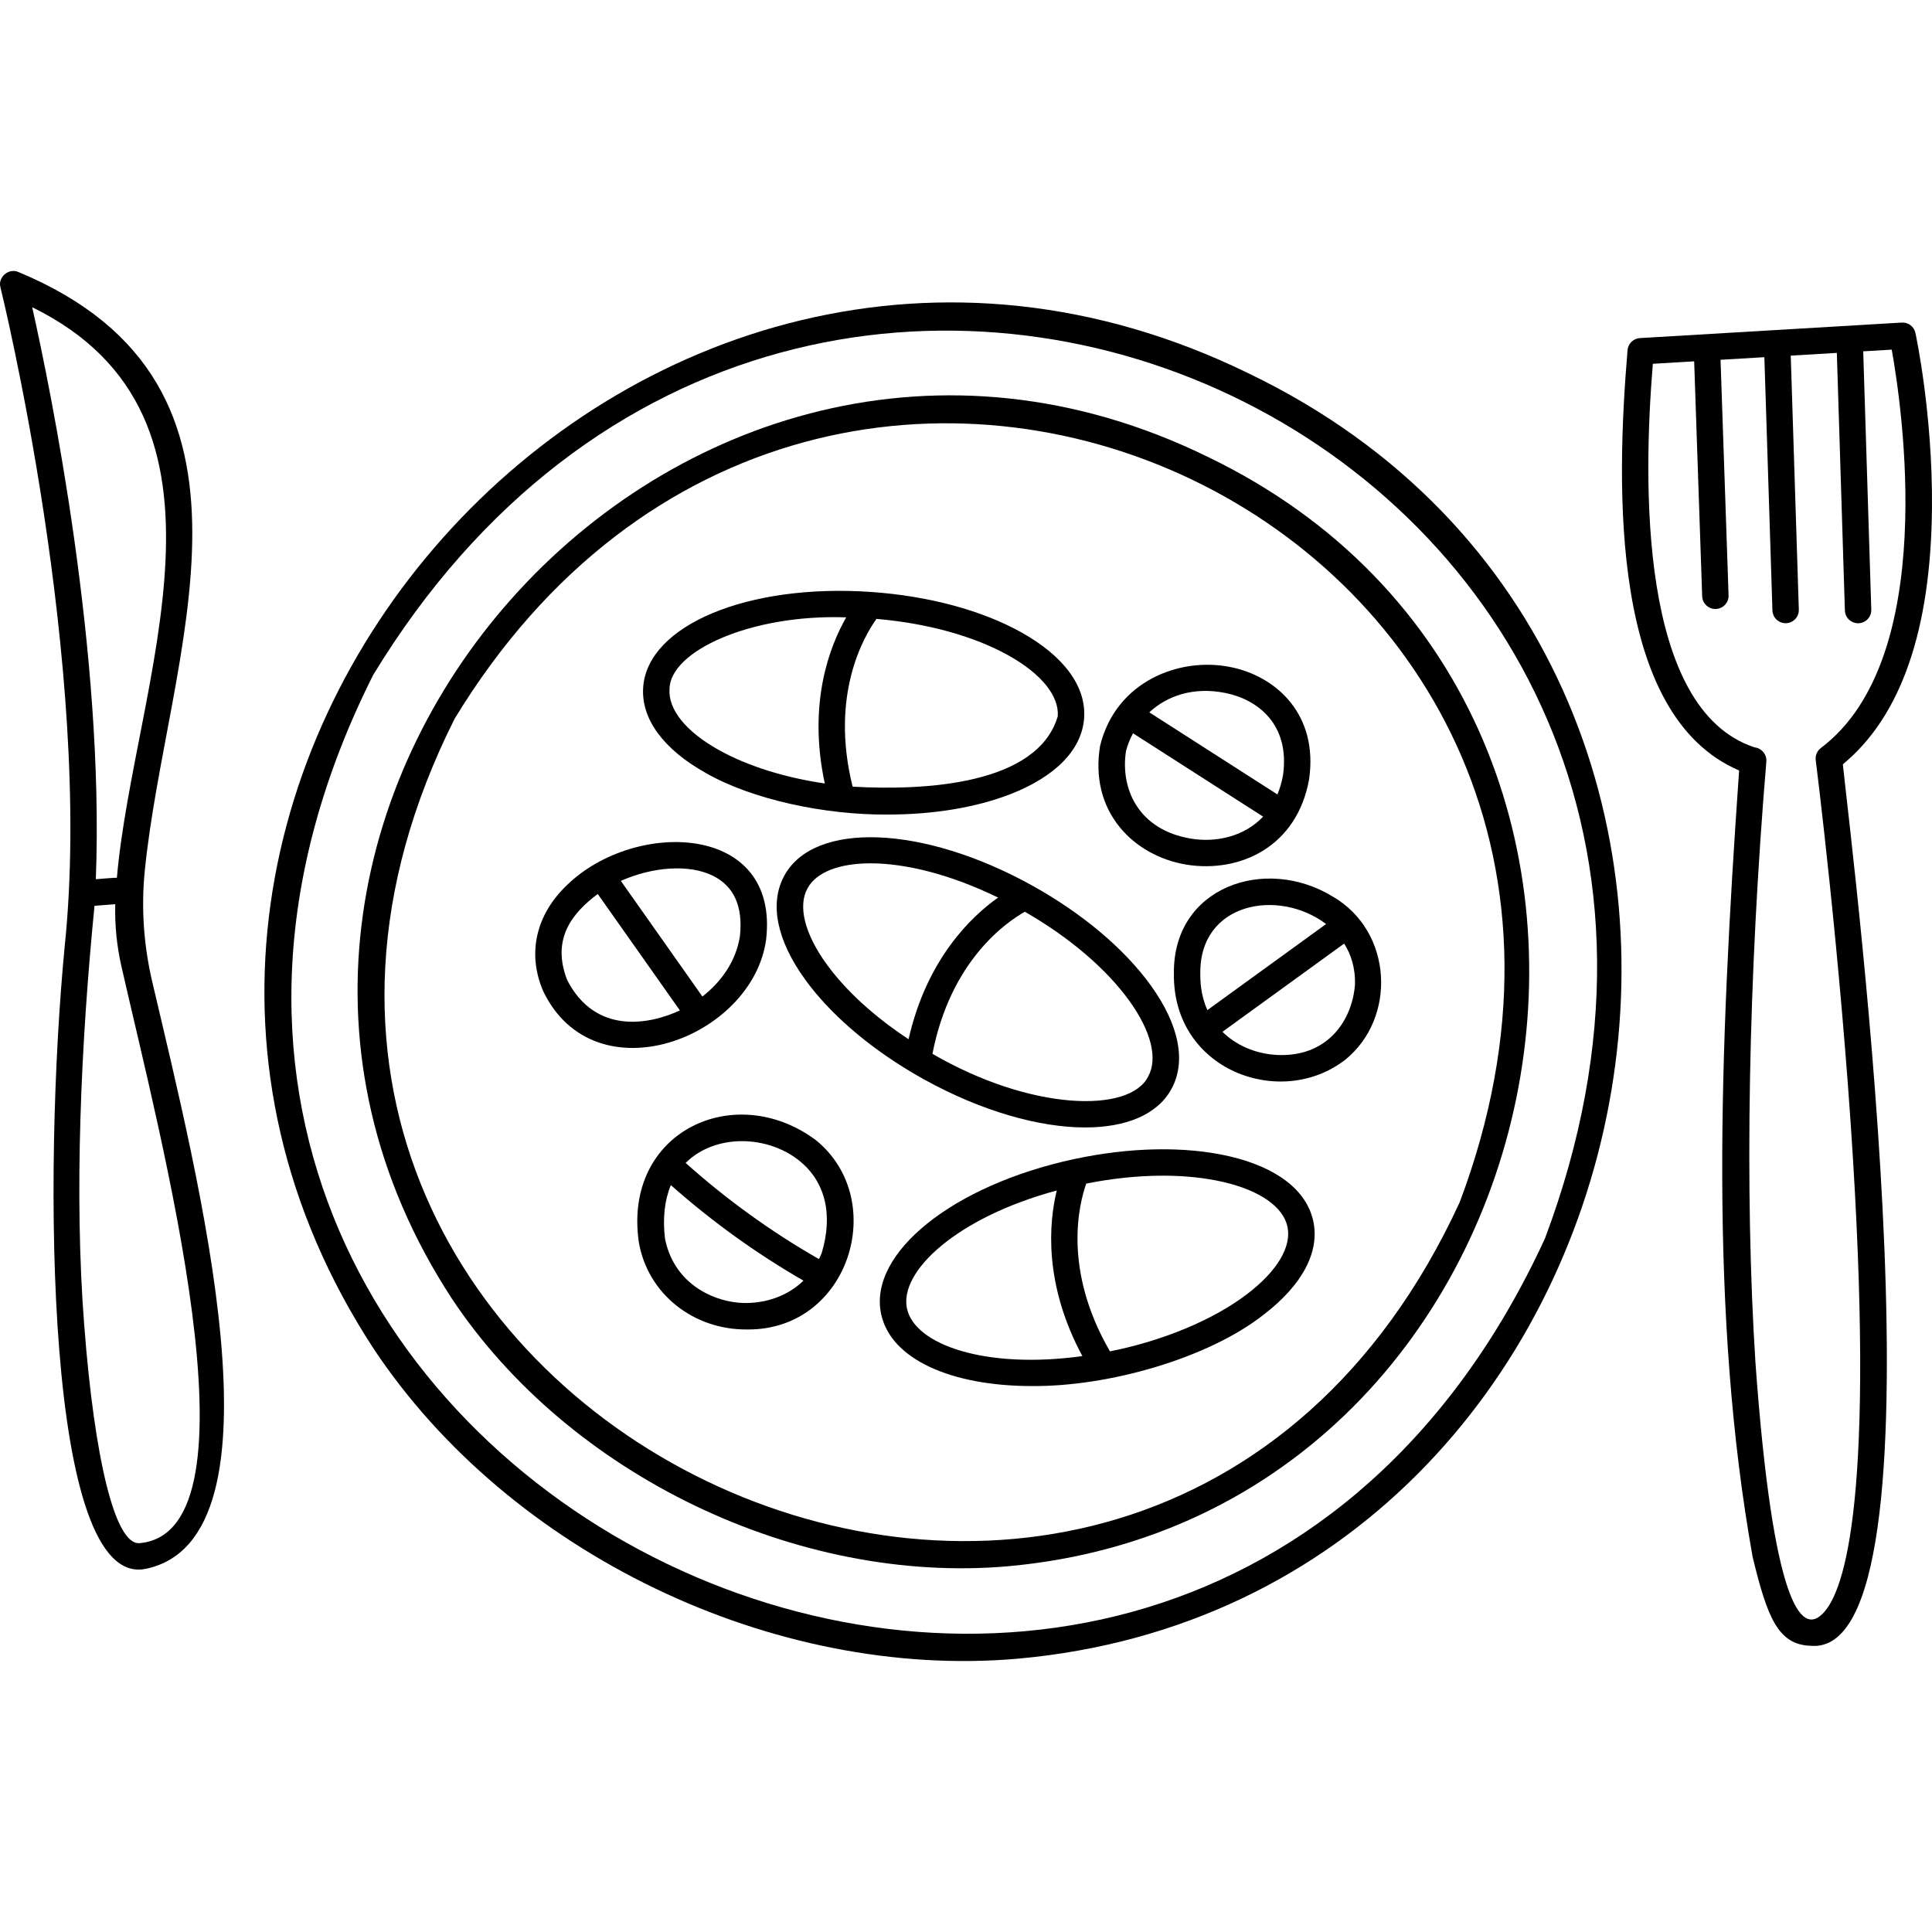 <svg id="Capa_1" enable-background="new 0 0 512 512" height="512" viewBox="0 0 512 512" width="512" xmlns="http://www.w3.org/2000/svg"><g><g><path d="m330.899 98.954c-162.574-79.487-329.416 109.403-231.843 258.527 35.914 54.027 105.811 87.777 170.691 82.088 174.426-15.712 222.955-262.791 61.152-340.615zm78.512 229.294c-99.587 216.252-417.366 63.348-310.519-149.367 114.519-188.414 388.796-58.632 310.519 149.367z"/><path d="m319.938 121.007c-140.364-68.62-284.398 94.451-200.145 223.205 31.004 46.641 91.333 75.77 147.342 70.86 150.611-13.562 192.497-226.868 52.803-294.065zm66.905 197.585c-85.423 185.491-358.006 54.337-266.36-128.123 98.24-161.626 333.508-50.313 266.36 128.123z"/><path d="m353.175 237.588c-17.878-10.943-42.364-2.562-42.078 20.396-.384 25.607 28.224 36.143 45.377 22.882 13.698-11.03 12.692-34.03-3.299-43.278zm-35.078 20.458c-.289-18.883 20.701-22.719 33.333-13.165l-31.46 22.809c-1.226-2.725-1.923-5.925-1.874-9.623.001-.008.001-.015.001-.021zm21.557 21.558c-5.643.009-11.452-1.987-15.693-6.162l32.251-23.383c1.761 2.773 3.022 6.367 2.864 10.96-.771 9.391-7.064 18.587-19.422 18.585z"/><path d="m314.377 229.134c14.368 2.304 29.389-4.867 32.546-22.601 2.491-17.173-8.668-27.319-20.831-29.757-13.528-2.749-30.431 3.792-34.571 20.949-1.344 8.267.49 15.731 5.305 21.586 4.224 5.134 10.457 8.623 17.551 9.823zm1.167-6.902c-13.989-2.365-18.679-13.341-17.139-23.227.427-1.611 1.056-3.183 1.863-4.675l34.469 22.087c-5.014 5.304-12.511 6.945-19.193 5.815zm9.172-38.593c8.658 1.735 17.214 8.383 15.287 21.837-.329 1.854-.836 3.53-1.473 5.059l-33.955-21.758c4.729-4.38 11.68-6.832 20.141-5.138z"/><path d="m216.275 302.197c-21.429-16.059-51.202-2.408-46.985 26.969 2.343 13.722 14.475 23.259 28.638 23.157 27.137.324 37.793-34.258 18.347-50.126zm-20.654 43.02c-7.554-.698-17.149-5.574-19.397-17.011-.64-5.434-.09-10.211 1.562-14.141 10.816 9.593 22.618 18.099 35.145 25.318-5.021 4.883-11.877 6.334-17.31 5.834zm22.133-13.131c-.221.554-.467 1.075-.718 1.589-12.625-7.217-24.498-15.787-35.331-25.486 7.802-7.769 21.624-7.436 30.166-.551 6.864 5.556 8.951 14.234 5.883 24.448z"/><path d="m203.028 249.008c3.608-30.98-34.722-31.847-52.626-14.589-8.423 7.945-10.77 18.305-6.416 28.322 13.671 28.282 55.449 12.42 59.042-13.733zm-14.077-16.913c5.565 2.762 7.968 8.129 7.143 15.951-1.011 6.644-4.929 12.131-9.949 16.043l-21.617-30.645c8.316-3.708 18.042-4.516 24.423-1.349zm-38.622 27.684c-4.352-11.133 1.542-17.959 8.079-22.868l21.771 30.863c-8.37 3.879-22.401 6.345-29.85-7.995z"/><path d="m511.994 134.428c.193-24.58-4.196-45.312-4.383-46.183-.363-1.689-1.906-2.871-3.629-2.759l-69.384 4.112c-1.725.102-3.118 1.448-3.278 3.169-3.091 36.852-4.538 96.836 29.564 111.415-5.249 75.102-7.861 144.278 3.568 208.345 3.902 16.178 6.772 23.351 15.406 23.625 37.925 3.405 11.271-207.422 8.517-233.603 15.418-12.702 23.363-35.605 23.619-68.121zm-30.807 67.037c.066.517 6.624 52.327 9.906 106.191 5.696 93.481-2.868 115.539-8.481 120.367-5.199 4.64-12.69-2.041-17.392-66.813-2.923-45.643-1.899-102.246 2.882-159.382.157-1.879-1.251-3.55-3.123-3.773-30.737-10.069-29.532-70.501-26.956-101.648l10.95-.649 2.122 62.25c.062 1.934 1.698 3.448 3.617 3.379 1.932-.066 3.445-1.686 3.379-3.617l-2.128-62.426 11.614-.688 2.135 67.11c.058 1.933 1.689 3.452 3.609 3.387 1.932-.061 3.448-1.677 3.387-3.609l-2.141-67.301 12.215-.724 2.132 68.255c.057 1.934 1.688 3.453 3.608 3.389 1.932-.06 3.449-1.675 3.388-3.607l-2.138-68.451 7.556-.448c2.673 14.872 12.68 81.871-18.776 105.571-1.002.755-1.523 1.991-1.365 3.237z"/><path d="m40.351 260.202c-2.252-9.611-2.97-19.519-1.993-29.342 5.698-57.316 39.068-128.641-33.514-158.786-2.531-1.098-5.484 1.383-4.722 4.084.247.996 24.691 100.488 17.052 174.326-5.852 60.471-5.191 170.774 21.435 165.274 38.47-7.946 13.97-103.365 1.742-155.556zm-31.821-178.787c59.754 29.328 26.967 99.536 22.443 151.224-.307-.115-5.134.354-5.577.364 2.295-60.207-11.958-129.716-16.866-151.588zm28.447 327.537c-6.511.569-11.937-22.478-14.64-57.522-2.742-34.797-.874-75.175 2.708-111.382.05.003 5.439-.424 5.495-.426-.001.034-.002.067-.003.101-.137 5.477.415 10.95 1.624 16.294 10.105 44.683 38.376 150.002 4.816 152.935z"/><g><path d="m235.249 215.865c12.065 0 23.365-1.854 32.462-5.384 12.053-4.677 19.01-11.842 19.592-20.176s-5.313-16.396-16.598-22.703c-10.475-5.854-24.602-9.661-39.78-10.721-32.763-2.288-59.327 8.809-60.476 25.264-.582 8.334 5.313 16.397 16.598 22.703 12.187 7.009 31.524 11.153 48.202 11.017zm45.07-26.048c-5.343 18.142-35.139 19.752-54.365 18.658-6.098-24.475 3.1-39.986 6.325-44.461 13.459 1.154 25.835 4.571 35.011 9.699 8.657 4.837 13.406 10.707 13.029 16.104zm-102.887-7.185c.044-10.063 21.573-19.929 46.824-19.023-4.348 7.592-10.261 22.72-5.676 44.024-10.76-1.59-20.533-4.658-28.118-8.896-8.658-4.837-13.407-10.707-13.03-16.105z"/><path d="m241.411 284.052c1.152.688 2.315 1.365 3.503 2.022 15.255 8.434 30.517 12.712 42.674 12.712 10.748 0 19.07-3.345 22.815-10.118 4.042-7.311 2.097-17.108-5.477-27.585-7.03-9.725-18.235-19.134-31.55-26.495-28.742-15.89-57.509-17.03-65.489-2.594-4.042 7.312-2.097 17.108 5.477 27.585 6.399 8.854 16.29 17.457 28.047 24.473zm57.842-18.868c5.81 8.037 7.641 15.362 5.023 20.097-4.892 9.837-31.174 9.112-57.164-6.007 4.79-24.764 19.672-34.951 24.483-37.648 11.719 6.722 21.5 15.038 27.658 23.558zm-80.216-9.707c-5.81-8.037-7.641-15.362-5.023-20.097 2.335-4.225 8.348-6.588 16.69-6.588 9.088 0 20.94 2.808 33.804 9.073-7.142 5.046-18.897 16.271-23.726 37.536-9.087-5.98-16.655-12.882-21.745-19.924z"/><path d="m348.033 323.62c-1.758-8.168-9.661-14.274-22.254-17.194-11.689-2.711-26.317-2.441-41.192.759-32.107 6.91-54.541 24.953-51.071 41.079 2.58 11.987 18.638 19.052 39.9 19.051 20.302.199 46.754-7.352 61.405-18.868 10.278-7.843 14.97-16.66 13.212-24.827zm-107.674 23.17c-2.122-9.859 13.205-24.147 39.694-31.303-2.068 8.5-3.55 24.688 6.789 43.894-25.764 3.556-44.429-3.047-46.483-12.591zm90.216-3.909c-8.926 6.854-22.339 12.443-36.423 15.244-12.658-21.811-8.138-39.266-6.284-44.464 6.996-1.39 13.876-2.097 20.321-2.097 5.761 0 11.175.558 16.008 1.679 9.661 2.241 15.854 6.559 16.992 11.848 1.139 5.29-2.73 11.774-10.614 17.79z"/></g></g></g></svg>